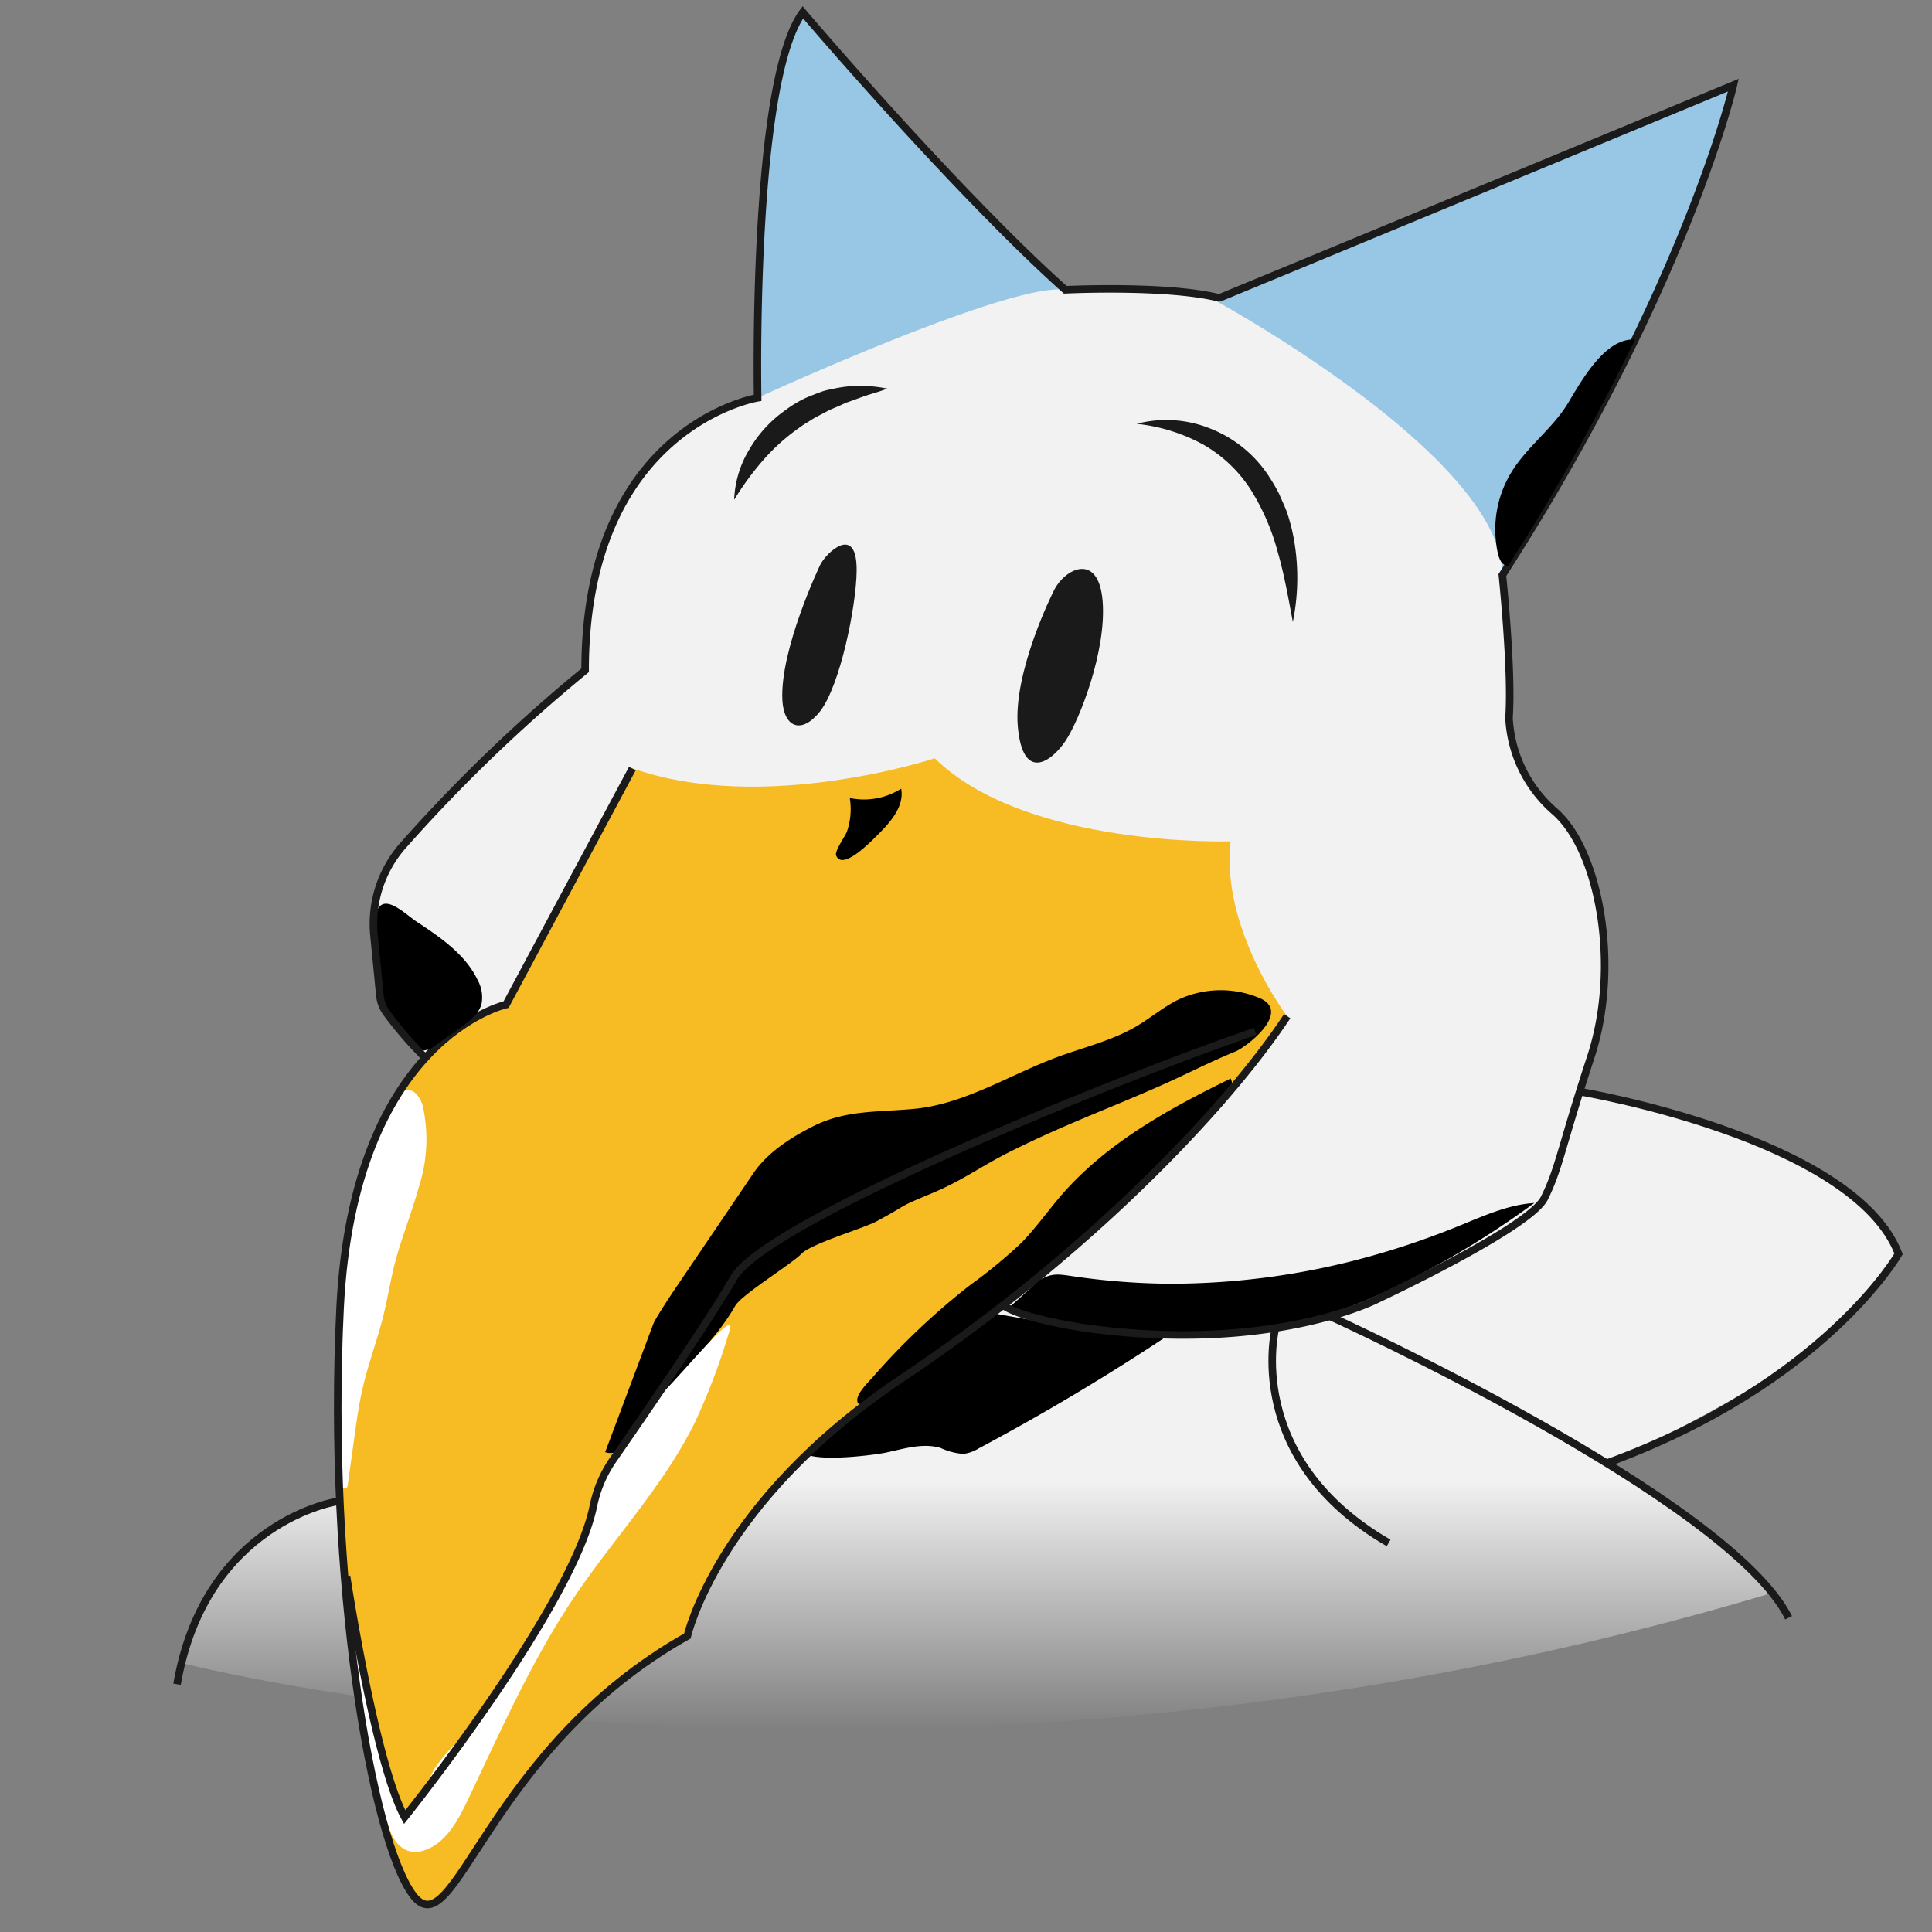 <svg xmlns="http://www.w3.org/2000/svg" xmlns:xlink="http://www.w3.org/1999/xlink" viewBox="0 0 256 256"><rect x="0" y="0" width="256" height="256" fill="#808080" stroke="none"/><defs><style>.cls-1{isolation:isolate;}.cls-2{fill:url(#linear-gradient);}.cls-3,.cls-7{mix-blend-mode:soft-light;}.cls-4{fill:none;stroke:#1a1a1a;stroke-miterlimit:10;}.cls-5{fill:#f2f2f2;}.cls-6{fill:#f7bb23;}.cls-7{fill:#fff;}.cls-8{fill:#98c6e5;}.cls-9{fill:#1a1a1a;}</style><linearGradient id="linear-gradient" x1="137.81" y1="143.9" x2="137.81" y2="229.17" gradientUnits="userSpaceOnUse"><stop offset="0" stop-color="#f2f2f2"/><stop offset="0.61" stop-color="#f2f2f2"/><stop offset="1" stop-color="#f2f2f2" stop-opacity="0"/></linearGradient></defs><title>goeland-icon</title><g class="cls-1"><g id="GameIcon"><g id="Body"><path id="BodyFill" class="cls-2" d="M44.72,198.94s-15.23,1.2-20.67,21.41c0,0,96.32,25.05,210.8-9.29a102.7,102.7,0,0,0-21.95-17.18s33.6-14.53,38.67-27.74c0,0-1.21-12.66-44-22.24L83.9,166.47Z"/><path class="cls-3" d="M117.38,192.48c2.4-.51,4.9-1.32,7.25-.62a8.63,8.63,0,0,0,3,.79,4.87,4.87,0,0,0,2-.7q13.26-7.06,25.76-15.41c-5.17.28-10.33-.68-15.42-1.64a17.17,17.17,0,0,1-4.84-1.41c-1.22-.63-2.45-1.59-3.82-1.37a4.78,4.78,0,0,0-1.76.81l-9.38,6c-5.22,3.36-10.6,6.86-14,12a1.46,1.46,0,0,0-.28.64C105.52,194.25,116,192.77,117.38,192.48Z"/><path class="cls-4" d="M169,176s-4.39,17.22,15,28.45"/><path class="cls-4" d="M176.27,174.44S229.11,198.5,237,214.36"/><path class="cls-4" d="M209.3,144.64s36.32,6.08,42.27,21.5c0,0-9.74,17.17-38.67,27.74"/><path class="cls-4" d="M23.46,223.17c3.74-21.58,21.26-24.23,21.26-24.23"/></g><path id="FaceFill" class="cls-5" d="M210.74,140.12c-4,12.11-4.18,14.75-6.16,18.72s-22.24,13.43-22.24,13.43S168.48,179.35,144,176c-66-9-88.6-35.92-92.81-41.79a4.77,4.77,0,0,1-.89-2.34L49.56,124a15.7,15.7,0,0,1,3.76-11.87A208.48,208.48,0,0,1,77.53,88.82c0-32.37,22.86-36.11,22.86-36.11A12.08,12.08,0,0,0,106,42.61l20.14-5.28c3.36,3.42,11.86-1.73,15,1.07,0,0,13.38-.65,20.27,1.05l.21,0,12.92-.19,25.93,27.41c-2.09,3.56,1,5.76-1.42,9.55,0,0,1.32,12.55.88,18.93a17.57,17.57,0,0,0,6,12.34C211.84,112.6,214.71,128,210.74,140.12Z"/><g id="Beak"><path class="cls-6" d="M170.54,134.65c-8.15,12.33-26.64,31.71-51.08,48s-28.4,34.13-28.4,34.13c-26.65,15-30.83,41.61-36.34,34.35-4.32-5.7-8.9-28.2-9.83-55-.25-7.36-.23-15,.15-22.77.67-13.64,4-22.74,7.9-28.77,6.34-9.83,14.12-11.52,14.12-11.52l16.73-31.27c17.39,6.17,40.07-1.32,40.07-1.32,12.11,11.89,39.2,11,39.2,11C161.73,123,170.54,134.65,170.54,134.65Z"/><path class="cls-3" d="M112.6,105.74a9.16,9.16,0,0,0,6.81-1.24c.43,2.33-1.39,4.41-3.07,6.08-.9.9-4.69,4.83-5.54,2.8-.25-.62,1.22-2.58,1.43-3.21A9.12,9.12,0,0,0,112.6,105.74Z"/><path class="cls-3" d="M115.72,182.4a93.42,93.42,0,0,1,12.85-12.14,65.78,65.78,0,0,0,6.81-5.62c1.94-2,3.53-4.28,5.35-6.38,6-6.87,14.16-11.35,22.34-15.35.65,1.38-.45,2.91-1.5,4A237.27,237.27,0,0,1,142.69,165a239.43,239.43,0,0,1-21,16.07c-2.07,1.41-4.15,2.79-6.26,4.13-.74.47-1.87,1.51-1.84.24C113.66,184.49,115.11,183.09,115.72,182.4Z"/><path class="cls-3" d="M156.09,132.48c-2,1-3.65,2.42-5.54,3.53-3.22,1.89-6.93,2.75-10.43,4.05-6.34,2.35-12.27,6.23-19,6.87-4.89.46-9.11.12-13.48,2.36-3,1.52-6,3.48-7.86,6.24L89.2,171.15c-.36.54-2.36,3.56-2.63,4.27l-6.38,17c1.8.61,3.38-1.3,4.33-2.94,3.57-6.19,9.36-10.29,12.92-16.48.83-1.44,7.56-5.6,8.7-6.82,1.29-1.38,8.24-3.41,9.91-4.3,4.68-2.5,2.47-1.71,7.37-3.74,4.19-1.74,6.51-3.59,10.57-5.61,7.07-3.52,12.38-5.41,19.6-8.59,3.57-1.57,6.52-3.14,10.13-4.62,1.55-.65,7.53-5.3,3.11-7.1A13.26,13.26,0,0,0,156.09,132.48Z"/><path class="cls-7" d="M55.5,157.28c-.94,3.45-2.32,6.78-3.21,10.24-.58,2.28-.94,4.61-1.51,6.89-.79,3.2-2,6.31-2.72,9.52-.49,2.09-.79,4.22-1.08,6.34s-.63,4.5-.94,6.76a.59.59,0,0,1-.89-.06,1.47,1.47,0,0,1-.26-.8c-.25-7.36-.23-15,.15-22.77.67-13.64,4-22.74,7.9-28.77a1.22,1.22,0,0,0,.19.12,1.47,1.47,0,0,1,1.92.1,3.58,3.58,0,0,1,1,1.84A20.41,20.41,0,0,1,55.5,157.28Z"/><path class="cls-7" d="M46.24,208.47a125.1,125.1,0,0,0,7.21,31.59c2.41-.48,2.93-3.6,4.15-5.74a22.38,22.38,0,0,1,3.4-3.89,39.79,39.79,0,0,0,4.45-6.17c5-7.93,10-15.93,13.32-24.69a52.66,52.66,0,0,1,3-7.31A26.25,26.25,0,0,1,87.3,185c2.3-1.95,10.44-12.11,9.39-8.76a86.59,86.59,0,0,1-4.57,12.15c-4.13,8.4-10.68,15.32-15.92,23.07-5.74,8.49-9.87,17.93-14.28,27.18-1.24,2.58-2.72,5.36-5.37,6.42a3.75,3.75,0,0,1-2.31.23c-1.66-.44-2.49-2.26-3-3.88a77.73,77.73,0,0,1-4.09-27.27"/><path id="BeakOutline" class="cls-4" d="M83.79,101.84,67.06,133.11s-20.26,4.4-22,40.29,4.18,70.46,9.68,77.73,9.69-19.38,36.34-34.35c0,0,4-17.84,28.4-34.13s42.93-35.67,51.08-48"/><path class="cls-4" d="M45.92,208.85s3.74,24.66,7.7,31.93c0,0,22.22-27.72,25-41.2a16.57,16.57,0,0,1,2.51-6c4.13-5.95,12.84-18.62,16.11-24.28,4.34-7.53,51-26.46,69.08-32.63"/></g><path class="cls-8" d="M141.16,38.4c-7.3-1.08-40.77,14.31-40.77,14.31s0-.21,0-.59c0-1.55-.06-6,.07-11.66.28-12.12,1.32-29.89,5-37.24a10.28,10.28,0,0,1,.95-1.59s12.43,14.62,24.92,27.28C134.66,32.33,138,35.6,141.16,38.4Z"/><path class="cls-8" d="M229.68,11.32s-3,13-13,33.71c-3,6.11-6.53,12.89-10.82,20.21-1.86,3.16-3.84,6.42-6,9.77-.26.42-.53.84-.8,1.26a9.4,9.4,0,0,0-.16-1.89,12.11,12.11,0,0,0-.62-2.32c-5.38-14.84-37-32.09-37-32.09l.14-.52.21,0L172.41,35Z"/><path class="cls-3" d="M55.22,122.14c3.16,2.08,6.46,4.33,8.08,7.74a4.72,4.72,0,0,1,.51,3.11c-.35,1.39-1.6,2.33-2.77,3.16l-3.21,2.27a3.09,3.09,0,0,1-2.08.8c-1.24-.17-1.75-1.62-2.48-2.63S51.53,135,50.87,134a8.58,8.58,0,0,1-1-4.82c0-2.36-.74-6,0-8.26C50.77,118.12,53.63,121.08,55.22,122.14Z"/><path class="cls-3" d="M193.41,162.4c3.21-1.3,6.44-2.78,9.9-3a119.37,119.37,0,0,1-19.93,11.84A59.6,59.6,0,0,1,161,176.8a93.51,93.51,0,0,1-10.71-.48c-5.7-.47-11.48-.95-16.84-2.93.18.07,3.89-3.51,4.44-3.84,1.51-.9,2.48-.7,4.21-.45a92.53,92.53,0,0,0,12.55,1,98.59,98.59,0,0,0,25.18-3.17A107.15,107.15,0,0,0,193.41,162.4Z"/><g id="Eyes"><path class="cls-9" d="M108.67,74.87s-5.37,11.21-5,17.95c.22,3.58,2.54,4.54,5,1.43,2.67-3.44,4.8-14,4.84-18.61C113.58,69.26,109.4,73.31,108.67,74.87Z"/><path class="cls-9" d="M139.58,78.39S134.21,89,134.87,96.32s4.43,4.64,6.29,1.89,5.49-12,4.94-18.6S140.94,75.38,139.58,78.39Z"/><g id="EyebrowLeft"><path class="cls-9" d="M97.28,66.23a13.82,13.82,0,0,1,2-6.66,16.53,16.53,0,0,1,4.82-5.24,13.39,13.39,0,0,1,1.52-1,11,11,0,0,1,1.61-.8c.56-.22,1.11-.44,1.67-.64s1.15-.29,1.73-.42a17.9,17.9,0,0,1,3.49-.36,20.94,20.94,0,0,1,3.45.38c-1.1.45-2.18.7-3.22,1.07l-1.54.56c-.25.1-.51.17-.76.27l-.73.34-1.46.62c-.46.26-.93.5-1.39.74a12.06,12.06,0,0,0-1.34.79,12.49,12.49,0,0,0-1.29.85,26.55,26.55,0,0,0-4.65,4.17A38,38,0,0,0,97.28,66.23Z"/></g><g id="EyebrowRight"><path class="cls-9" d="M150.61,56.16a15.57,15.57,0,0,1,9.79.64,16.4,16.4,0,0,1,7.83,6.46,23.23,23.23,0,0,1,1.28,2.22c.32.78.7,1.54,1,2.34a25.17,25.17,0,0,1,1.13,4.86,29.38,29.38,0,0,1-.33,9.73c-.6-3.18-1.14-6.29-2-9.26a30.22,30.22,0,0,0-3.57-8.25,18.23,18.23,0,0,0-6.32-6A23.58,23.58,0,0,0,150.61,56.16Z"/></g></g><path id="FaceOutline" class="cls-4" d="M56.67,140.47a50.26,50.26,0,0,1-5.45-6.25,4.77,4.77,0,0,1-.89-2.34L49.56,124a15.7,15.7,0,0,1,3.76-11.87A208.48,208.48,0,0,1,77.53,88.82c0-32.37,22.86-36.11,22.86-36.11s-.1-5.16.06-12.25c.3-13.11,1.5-32.83,5.93-38.83,0,0,12.43,14.62,24.92,27.28,3.36,3.42,6.73,6.69,9.86,9.49,0,0,13.38-.65,20.27,1.05l.21,0L172.41,35l57.27-23.72s-5,21.78-23.84,53.92q-3.14,5.34-6.77,11s1.32,12.55.88,18.93a17.57,17.57,0,0,0,6,12.34c5.94,5.06,8.81,20.47,4.84,32.58s-4.18,14.75-6.16,18.72-22.24,13.43-22.24,13.43S168.48,179.35,144,176c0,0-8.44-1.2-11-3"/><path class="cls-3" d="M216.66,45c-3,6.11-6.53,12.89-10.82,20.21-1.86,3.16-3.84,6.42-6,9.77a.78.78,0,0,1-.22,0,1.33,1.33,0,0,1-.74-.6,3.38,3.38,0,0,1-.39-1,11.64,11.64,0,0,1-.23-1.29,14.5,14.5,0,0,1,2-9.5c2-3.3,5.3-5.67,7.36-8.93C209.27,51,212.54,44.68,216.66,45Z"/></g></g></svg>